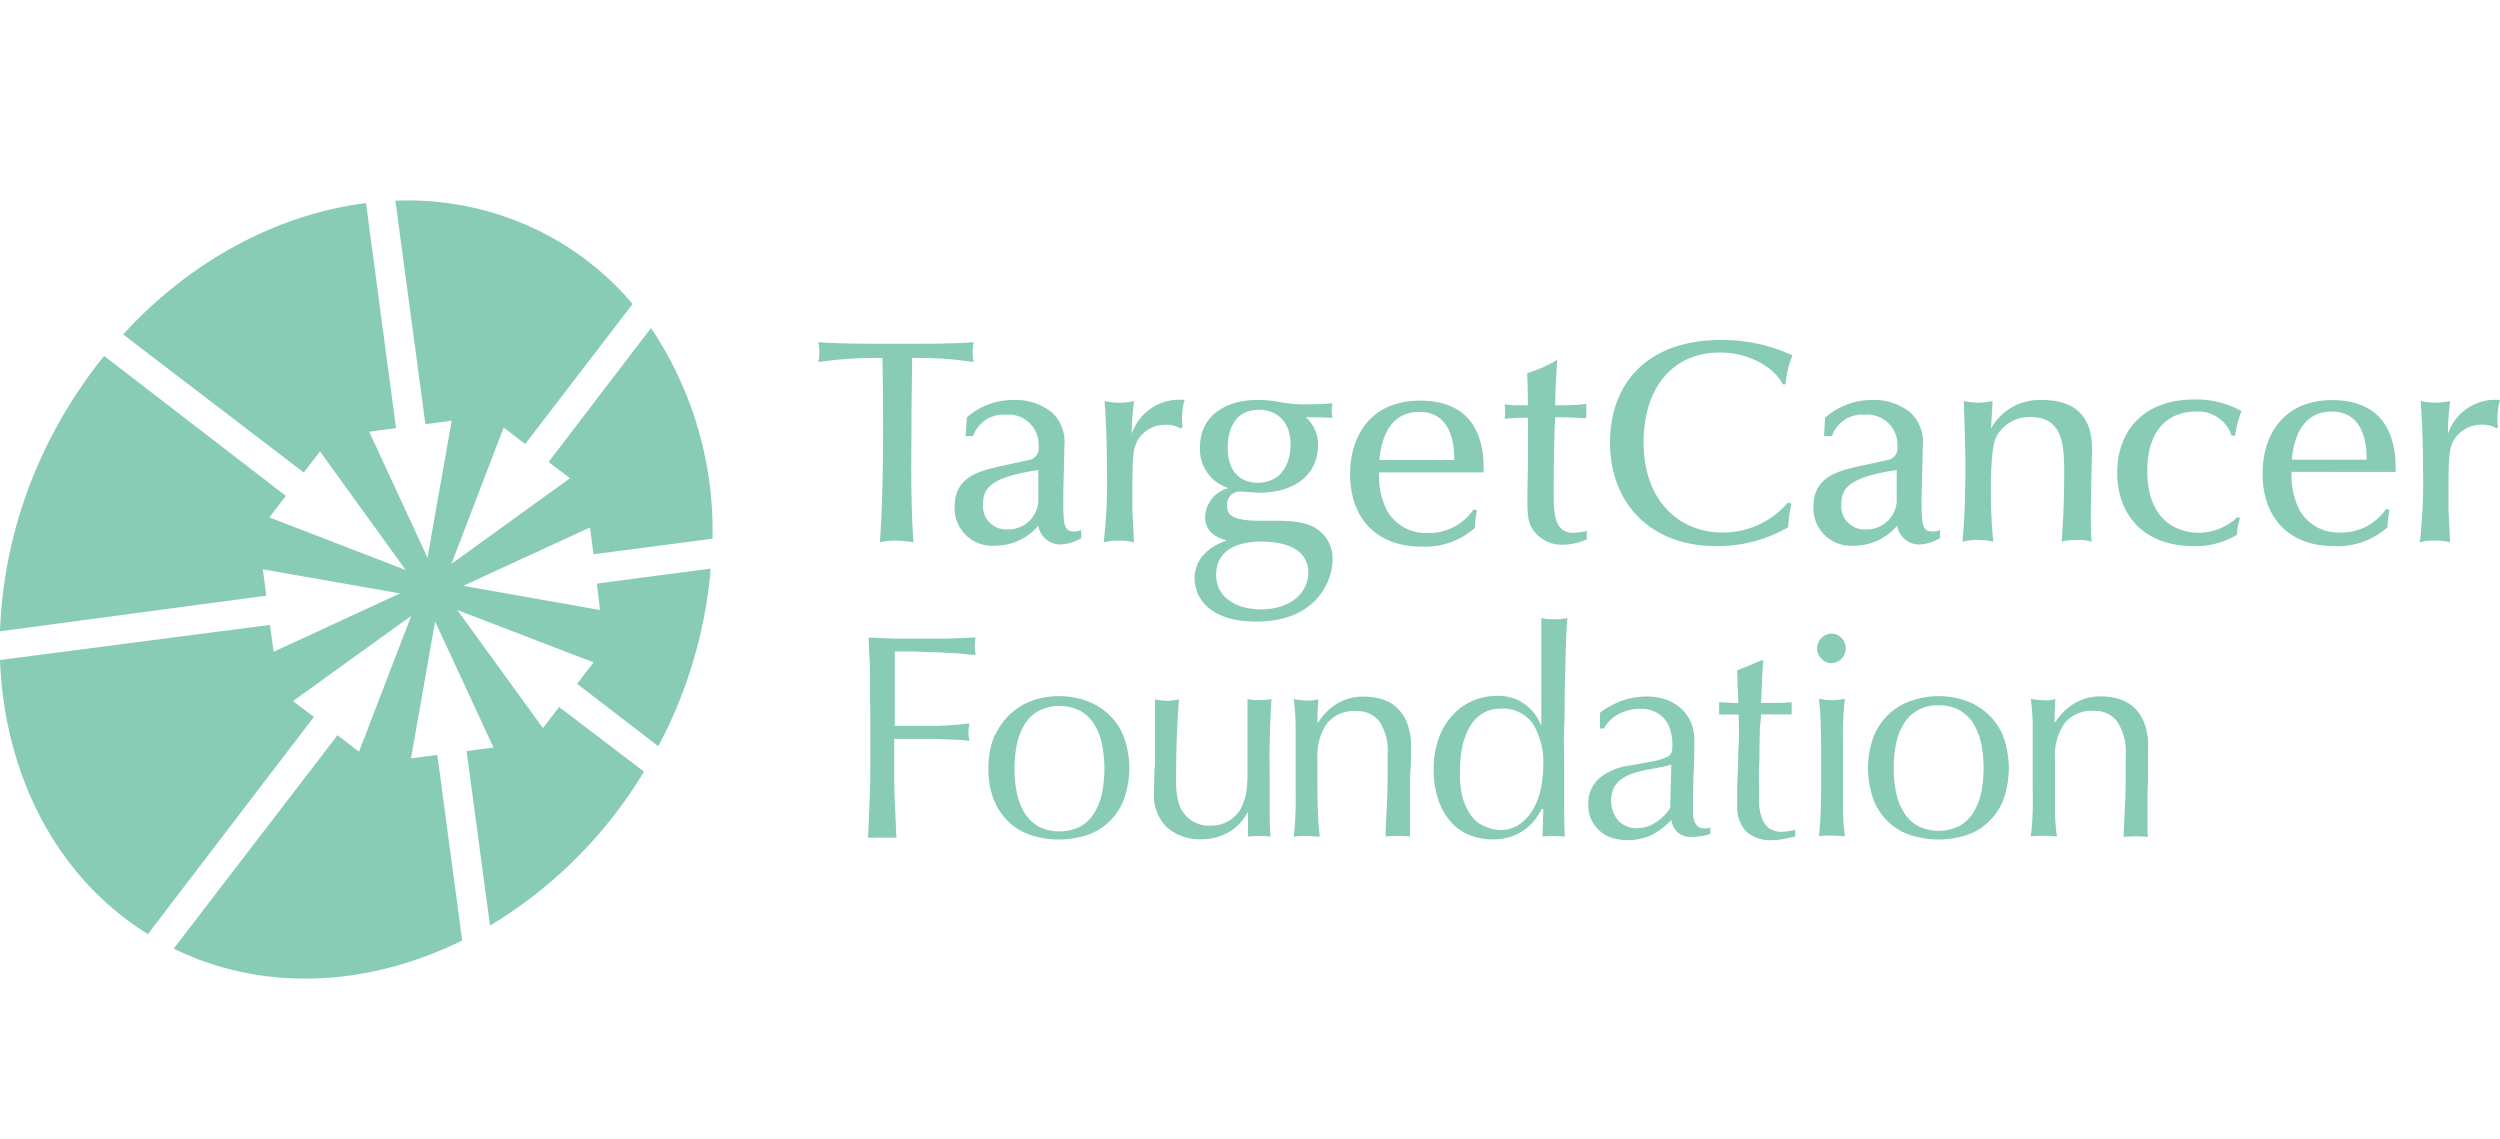 <svg id="Capa_1" data-name="Capa 1" xmlns="http://www.w3.org/2000/svg" viewBox="0 0 250 113.92"><defs><style>.cls-1{fill:#fff;}.cls-2{fill:#89ccb6;}</style></defs><title>target-cancer-foundation-logo</title><rect class="cls-1" width="250" height="113.92"/><path class="cls-2" d="M87,67.51c0-1.23-.1-2.48-.15-3.76l2.59.11c.86,0,1.72,0,2.59,0s1.75,0,2.64,0l2.89-.11a5.21,5.21,0,0,0-.08.87,5.12,5.12,0,0,0,.08.87c-.52,0-1.15-.11-1.88-.16l-2.24-.11c-.77,0-1.5-.06-2.21-.07l-1.75,0c0,.67,0,1.32,0,1.94s0,1.23,0,1.85,0,1.3,0,1.87,0,1.16,0,1.78c1.28,0,2.54,0,3.78,0s2.48-.12,3.7-.24a3.37,3.37,0,0,0-.12.87,3.2,3.2,0,0,0,.12.87c-.49-.06-1-.1-1.64-.13l-1.9-.07c-.66,0-1.32,0-2,0H89.42v2.47c0,1.27,0,2.52.06,3.76s.11,2.45.16,3.65c-.44,0-.92,0-1.42,0s-1,0-1.42,0c.06-1.2.11-2.41.16-3.65s.07-2.49.07-3.76v-5C87,70,87,68.73,87,67.51Zm12.52,6a6.25,6.25,0,0,1,1.64-2.22A6.37,6.37,0,0,1,103.4,70a8.27,8.27,0,0,1,5,0,6.44,6.44,0,0,1,2.26,1.25,6.13,6.13,0,0,1,1.64,2.22,9.22,9.22,0,0,1,0,6.7,6.08,6.08,0,0,1-1.64,2.23,5.89,5.89,0,0,1-2.26,1.2,9.35,9.35,0,0,1-2.52.35,9,9,0,0,1-2.5-.35,6,6,0,0,1-2.28-1.2,6.32,6.32,0,0,1-1.64-2.23,8.16,8.16,0,0,1-.62-3.34A8.4,8.4,0,0,1,99.48,73.47Zm2.15,5.7a6.33,6.33,0,0,0,.74,2,4,4,0,0,0,1.39,1.41,4.68,4.68,0,0,0,4.29,0,4,4,0,0,0,1.39-1.41,6.33,6.33,0,0,0,.74-2,12.61,12.61,0,0,0,0-4.69,6.3,6.3,0,0,0-.74-2,3.89,3.89,0,0,0-1.39-1.4,4.61,4.61,0,0,0-4.29,0,3.89,3.89,0,0,0-1.39,1.4,6.3,6.3,0,0,0-.74,2,12.61,12.61,0,0,0,0,4.69Zm13.83-2.51c0-.72,0-1.44,0-2.16s0-1.4,0-2.2,0-1.59,0-2.4a6.9,6.9,0,0,0,1.22.14,6.71,6.71,0,0,0,1.18-.14c-.09,1.16-.17,2.42-.22,3.81s-.07,2.79-.07,4.24a8,8,0,0,0,.26,2.31,3.21,3.21,0,0,0,.64,1.19,3,3,0,0,0,1,.77,3.2,3.2,0,0,0,1.46.31,3.57,3.57,0,0,0,2-.54,3.26,3.26,0,0,0,1.19-1.32c.13-.32.24-.6.32-.84a4.81,4.81,0,0,0,.18-.92,12.42,12.42,0,0,0,.09-1.57c0-.65,0-1.55,0-2.69V72.21c0-.42,0-.82,0-1.21s0-.76,0-1.1l.61.1a3.86,3.86,0,0,0,.6,0,3.91,3.91,0,0,0,.61,0l.58-.1c-.1,1.5-.15,3-.18,4.36s0,2.88,0,4.44c0,.87,0,1.72,0,2.55s0,1.63.09,2.41a11,11,0,0,0-1.13-.06,11.13,11.13,0,0,0-1.13.06c0-.17,0-.36,0-.55s0-.4,0-.61V81.26h-.06a4.89,4.89,0,0,1-1.94,2,5.21,5.21,0,0,1-2.58.66,5,5,0,0,1-3.55-1.2,4.55,4.55,0,0,1-1.28-3.46C115.41,78.26,115.43,77.39,115.46,76.66ZM138,72.23a2.73,2.73,0,0,0-2.32-1.12,3.49,3.49,0,0,0-3,1.25,5.77,5.77,0,0,0-.94,3.51v2.46c0,.87,0,1.78.05,2.74a24.14,24.14,0,0,0,.19,2.59c-.45,0-.88-.06-1.31-.06s-.86,0-1.3.06c.09-.78.16-1.64.19-2.59s0-1.87,0-2.74v-3c0-.87,0-1.79,0-2.74s-.09-1.85-.19-2.68a8.51,8.51,0,0,0,1.3.14,3.16,3.16,0,0,0,.51,0l.65-.11c-.06.78-.09,1.55-.09,2.32h.06a6,6,0,0,1,1.94-1.92,5.12,5.12,0,0,1,2.71-.68,6.24,6.24,0,0,1,1.64.23,3.94,3.94,0,0,1,1.5.79,4.18,4.18,0,0,1,1.09,1.54,6.28,6.28,0,0,1,.42,2.48c0,.83,0,1.68-.06,2.56S141,79,141,80v1.88c0,.31,0,.61,0,.91s0,.59,0,.86a12.27,12.27,0,0,0-1.24-.06,11.76,11.76,0,0,0-1.2.06c0-1,.08-2,.13-3.11s.07-2.15.07-3.27V75.51A5.4,5.4,0,0,0,138,72.23Zm16.17,8.67a5.94,5.94,0,0,1-.62,1,4.91,4.91,0,0,1-1,1,5.1,5.1,0,0,1-1.41.75,5.67,5.67,0,0,1-1.88.29,6.38,6.38,0,0,1-2.16-.38,4.83,4.83,0,0,1-1.89-1.23,6.49,6.49,0,0,1-1.33-2.2,9.16,9.16,0,0,1-.51-3.23,8.51,8.51,0,0,1,.56-3.22,6.73,6.73,0,0,1,1.43-2.27,5.82,5.82,0,0,1,2-1.37,6.13,6.13,0,0,1,2.24-.45,4.49,4.49,0,0,1,4.47,2.9h.06V69.67c0-.74,0-1.48,0-2.22s0-1.45,0-2.13,0-1.31,0-1.91,0-1.13,0-1.6l.67.11c.21,0,.42,0,.63,0a6.26,6.26,0,0,0,.63,0l.68-.11c-.06.62-.11,1.52-.15,2.68s-.06,2.46-.1,3.87,0,2.86-.07,4.35,0,2.85,0,4.08,0,2.53,0,3.59,0,2.16.06,3.28a11,11,0,0,0-1.13-.06,10.56,10.56,0,0,0-1.1.06l.08-2.76Zm-7.86-1a5.2,5.2,0,0,0,.93,1.81,2.92,2.92,0,0,0,1.28.94A4.1,4.1,0,0,0,150,83a3.32,3.32,0,0,0,1.95-.57,4.82,4.82,0,0,0,1.35-1.48,7.07,7.07,0,0,0,.78-2.07,11.33,11.33,0,0,0,.24-2.31,7.17,7.17,0,0,0-1.07-4.25,3.69,3.69,0,0,0-3.16-1.46,3.44,3.44,0,0,0-1.81.47A3.81,3.81,0,0,0,147,72.64a6.67,6.67,0,0,0-.76,2,11.81,11.81,0,0,0-.24,2.44A9.61,9.61,0,0,0,146.33,80ZM162.4,70a7.56,7.56,0,0,1,2.26-.35,5.86,5.86,0,0,1,1.92.3,4.31,4.31,0,0,1,1.49.87,4,4,0,0,1,1,1.36,4.23,4.23,0,0,1,.36,1.76c0,1.1,0,2.19-.06,3.28s-.06,2.25-.06,3.47c0,.23,0,.47,0,.73a2.13,2.13,0,0,0,.13.7,1.5,1.5,0,0,0,.33.51,1,1,0,0,0,.65.2l.31,0a.71.71,0,0,0,.3-.1v.64a2.94,2.94,0,0,1-.8.23,5.74,5.74,0,0,1-1.06.09,2,2,0,0,1-1.44-.48,2,2,0,0,1-.58-1.23,7.68,7.68,0,0,1-2,1.53,5.62,5.62,0,0,1-2.48.5,4.88,4.88,0,0,1-1.42-.21,3.09,3.09,0,0,1-1.23-.67,3.52,3.52,0,0,1-.86-1.11,3.12,3.12,0,0,1-.33-1.49,3.39,3.39,0,0,1,1.08-2.69,5.93,5.93,0,0,1,3-1.28c1-.17,1.85-.32,2.44-.44a6.17,6.17,0,0,0,1.3-.4.84.84,0,0,0,.5-.48,2.27,2.27,0,0,0,.09-.71,5.81,5.81,0,0,0-.17-1.39,3.37,3.37,0,0,0-.55-1.16,2.78,2.78,0,0,0-1-.79,3.34,3.34,0,0,0-1.48-.31,4.71,4.71,0,0,0-2.16.52,3.54,3.54,0,0,0-1.49,1.45H160V71.28A8.31,8.31,0,0,1,162.4,70ZM166,76.73l-1.31.25c-.45.09-.88.2-1.32.33a4.53,4.53,0,0,0-1.15.55,2.59,2.59,0,0,0-.81.87,3.12,3.12,0,0,0,.48,3.4,2.54,2.54,0,0,0,1.73.69,3.47,3.47,0,0,0,2-.61,4.5,4.5,0,0,0,1.4-1.42l.11-4.34A6.91,6.91,0,0,1,166,76.73ZM176.34,66c-.07.73-.11,1.45-.14,2.15s-.06,1.42-.1,2.14l1.19,0c.58,0,1.21,0,1.88-.07a1.2,1.2,0,0,0,0,.32v.6a2,2,0,0,0,0,.3c-.25,0-.5,0-.78,0l-.87,0H176.1c0,.08,0,.39-.07.93s-.05,1.18-.07,1.93,0,1.52-.05,2.33,0,1.54,0,2.17,0,1.07,0,1.59a4.64,4.64,0,0,0,.28,1.41,2.2,2.2,0,0,0,.69,1,2.08,2.08,0,0,0,1.34.38,4.35,4.35,0,0,0,.62-.06,5,5,0,0,0,.68-.15v.7c-.33.05-.69.13-1.09.21a5.18,5.18,0,0,1-1.14.13,3.6,3.6,0,0,1-2.7-.89,3.65,3.65,0,0,1-.87-2.64c0-.52,0-1.09,0-1.69s.05-1.28.08-2,0-1.53.07-2.41,0-1.85,0-2.93h-1.41l-.55,0c0-.11,0-.22,0-.33a3.25,3.25,0,0,0,0-.33,2.83,2.83,0,0,0,0-.29,2.89,2.89,0,0,0,0-.29c.86.06,1.5.09,1.91.09,0-.39,0-.87-.05-1.45s0-1.18-.07-1.8l2.41-1Zm5.81-2.21a1.4,1.4,0,0,1,1-.43,1.42,1.42,0,0,1,1,.43,1.49,1.49,0,0,1-1,2.53,1.41,1.41,0,0,1-1-.44,1.46,1.46,0,0,1,0-2.09Zm-.08,8.77c0-1-.09-1.86-.18-2.69a7.38,7.38,0,0,0,1.3.15,7.48,7.48,0,0,0,1.3-.15c-.1.83-.16,1.73-.19,2.69s0,1.86,0,2.73v3c0,.87,0,1.78,0,2.73s.09,1.82.19,2.6c-.44,0-.88-.06-1.3-.06s-.86,0-1.3.06c.09-.78.15-1.64.18-2.6s.05-1.86.05-2.73v-3C182.12,74.45,182.11,73.53,182.07,72.58Zm5.38.89a6.13,6.13,0,0,1,1.64-2.22A6.25,6.25,0,0,1,191.36,70a8.27,8.27,0,0,1,5,0,6.35,6.35,0,0,1,2.26,1.25,6.25,6.25,0,0,1,1.64,2.22,9.36,9.36,0,0,1,0,6.7,6.2,6.2,0,0,1-1.64,2.23,5.81,5.81,0,0,1-2.26,1.2,9.35,9.35,0,0,1-2.52.35,9.08,9.08,0,0,1-2.5-.35,5.85,5.85,0,0,1-2.27-1.2,6.08,6.08,0,0,1-1.64-2.23,9.22,9.22,0,0,1,0-6.7Zm2.14,5.7a6.33,6.33,0,0,0,.74,2,3.91,3.91,0,0,0,1.39,1.41,4.68,4.68,0,0,0,4.29,0,4,4,0,0,0,1.39-1.41,6.33,6.33,0,0,0,.74-2,12.61,12.61,0,0,0,0-4.69,6.55,6.55,0,0,0-.74-2,3.89,3.89,0,0,0-1.39-1.4,4.1,4.1,0,0,0-2.15-.53,4,4,0,0,0-2.14.53,3.81,3.81,0,0,0-1.39,1.4,6.08,6.08,0,0,0-.74,2,12.61,12.61,0,0,0,0,4.69Zm22.17-6.94a2.75,2.75,0,0,0-2.32-1.12,3.49,3.49,0,0,0-3,1.25,5.7,5.7,0,0,0-.94,3.51v2.46c0,.87,0,1.78,0,2.74s.09,1.82.19,2.59c-.44,0-.88-.06-1.3-.06s-.86,0-1.31.06c.1-.78.16-1.64.19-2.59s0-1.87,0-2.74v-3c0-.87,0-1.79,0-2.74s-.09-1.85-.19-2.68a8.62,8.62,0,0,0,1.31.14,3,3,0,0,0,.5,0l.65-.11c-.05.78-.08,1.55-.08,2.32h.05a6.14,6.14,0,0,1,1.95-1.92,5.09,5.09,0,0,1,2.7-.68,6.24,6.24,0,0,1,1.64.23,3.87,3.87,0,0,1,1.5.79,4.07,4.07,0,0,1,1.09,1.54,6.28,6.28,0,0,1,.42,2.48c0,.83,0,1.68,0,2.56s-.06,1.81-.06,2.8v1.88c0,.31,0,.61,0,.91s0,.59.05.86a12.07,12.07,0,0,0-1.23-.06,11.61,11.61,0,0,0-1.2.06c0-1,.08-2,.13-3.11s.07-2.15.07-3.27V75.51A5.4,5.4,0,0,0,211.76,72.23ZM88.25,35.8a38.83,38.83,0,0,0-6.43.41,4.76,4.76,0,0,0,.12-1,4.28,4.28,0,0,0-.12-1c1.8.17,5.5.17,7.79.17,2.84,0,5.91,0,7.77-.17a4.28,4.28,0,0,0-.12,1,4.76,4.76,0,0,0,.12,1,36.07,36.07,0,0,0-6.17-.41c0,2-.06,4-.06,6,0,3.51-.12,8.05.2,12.43a12.92,12.92,0,0,0-1.85-.17,7,7,0,0,0-1.51.17c.23-3.19.32-7.42.32-11.33C88.31,40.26,88.28,37.77,88.25,35.8Zm8.31,7.83.12-1.89A7,7,0,0,1,101.37,40a5.65,5.65,0,0,1,3.88,1.3,4,4,0,0,1,1.19,3.24c0,.84-.11,4.47-.11,5.22,0,2.55,0,3.39,1.07,3.39a1.73,1.73,0,0,0,.72-.15l0,.81a4.35,4.35,0,0,1-2.08.64,2.25,2.25,0,0,1-2.21-1.88,5.64,5.64,0,0,1-4.37,2,3.75,3.75,0,0,1-4-3.86c0-3.07,2.46-3.62,4.81-4.14l2.52-.55a1.2,1.2,0,0,0,1.07-1.39,3,3,0,0,0-3.25-3.16,3.21,3.21,0,0,0-3.3,2.14h-.78ZM103.83,47c-5,.75-5.53,1.94-5.53,3.5a2.31,2.31,0,0,0,2.46,2.44,3,3,0,0,0,3.07-2.76V47Zm14.22-4.15a2.7,2.7,0,0,0-1.5-.37,3.18,3.18,0,0,0-2.84,1.65c-.41.89-.47,1.53-.47,5.1,0,.29,0,1.27,0,1.88.12,2,.12,2.23.15,3.13a5.37,5.37,0,0,0-1.57-.17,4.75,4.75,0,0,0-1.45.17,52.36,52.36,0,0,0,.32-7.39c0-3.27-.11-4.87-.23-6.75a5.58,5.58,0,0,0,1.48.17,5.74,5.74,0,0,0,1.48-.17,20.92,20.92,0,0,0-.24,3.27A5,5,0,0,1,118.46,40a6.69,6.69,0,0,0-.26,1.89,5.31,5.31,0,0,0,.06.81ZM125.67,40a11.59,11.59,0,0,1,1.94.14,13.77,13.77,0,0,0,3,.29,25.51,25.51,0,0,0,2.64-.11,5.9,5.9,0,0,0-.09.72,6.39,6.39,0,0,0,.09.75c-.75-.06-1.86-.06-2.67-.06a3.59,3.59,0,0,1,1.22,2.79c0,3.07-2.52,4.75-5.82,4.75-.32,0-2-.12-2-.12a1.29,1.29,0,0,0-1.27,1.4c0,.78.2,1.53,3.39,1.53l2.06,0c2.46.06,3.32.58,3.93,1.13a3.54,3.54,0,0,1,1.17,2.72c0,2.09-1.54,6.23-7.65,6.23-4.67,0-6.15-2.4-6.15-4.31,0-2.67,2.58-3.57,3.19-3.8-1.89-.52-2.14-1.62-2.14-2.4a3.1,3.1,0,0,1,2.34-2.84A4.06,4.06,0,0,1,120,44.67C120,41.6,122.57,40,125.67,40Zm5.16,17.29c0-2.69-2.87-3.13-4.7-3.13-.69,0-4.52,0-4.52,3.33,0,2.15,1.86,3.45,4.58,3.45C129.2,60.89,130.83,59.18,130.83,57.24Zm-1.77-12.83c0-2.52-1.62-3.48-3.13-3.48-2.9,0-3.16,2.72-3.16,3.82,0,2.44,1.36,3.48,3,3.48C128.42,48.23,129.06,46,129.06,44.41Zm8.85,2.78a7.57,7.57,0,0,0,.78,3.79,4.44,4.44,0,0,0,4.06,2.27,5.38,5.38,0,0,0,4.6-2.35l.35.09a10,10,0,0,0-.2,1.74,7.5,7.5,0,0,1-5.39,1.88c-4.4,0-7.1-2.78-7.1-7.24,0-4,2.2-7.36,7-7.36,6.47,0,6.38,5.62,6.35,7.18ZM145.42,46c0-.95,0-4.81-3.48-4.81-2.52,0-3.74,1.91-4,4.81Zm7.36-4.23c-.93,0-1.1,0-2.32.12a4.55,4.55,0,0,0,.06-.73,5,5,0,0,0-.06-.72l.93.09c.38,0,.84,0,1.39,0,0-1,0-1.71-.06-3.21a13.46,13.46,0,0,0,3-1.34c-.15,2.41-.15,2.64-.21,4.55,1.08,0,2.15,0,3.13-.14a4.77,4.77,0,0,0,0,.72,4.3,4.3,0,0,0,0,.7c-.72,0-1.94-.09-3.13-.09-.11,2.64-.14,5.3-.14,7.94,0,2.34.37,3.62,2,3.62.27,0,1-.12,1.34-.18a1.88,1.88,0,0,0,0,.82,5.93,5.93,0,0,1-2.46.55,3.44,3.44,0,0,1-3.1-1.74c-.23-.4-.41-.9-.41-2.73,0-.46,0-1,.06-3.7V41.74Zm26.36,8.61a12.8,12.8,0,0,0-.32,2.34,14,14,0,0,1-7.19,1.89c-6.72,0-10.63-4.41-10.63-10.38C161,38.61,164.48,34,172.1,34a16.58,16.58,0,0,1,7.15,1.54,9.34,9.34,0,0,0-.69,2.89h-.29c-.78-1.65-3.34-3.18-6.29-3.18-4.57,0-7.62,3.36-7.62,9,0,6,3.74,9,7.85,9a8.51,8.51,0,0,0,6.58-3Zm3.26-6.72.11-1.89A7.06,7.06,0,0,1,187.2,40a5.69,5.69,0,0,1,3.89,1.3,4,4,0,0,1,1.19,3.24c0,.84-.12,4.47-.12,5.22,0,2.55,0,3.39,1.07,3.39A1.83,1.83,0,0,0,194,53l0,.81a4.36,4.36,0,0,1-2.09.64,2.25,2.25,0,0,1-2.2-1.88,5.63,5.63,0,0,1-4.37,2,3.75,3.75,0,0,1-4-3.86c0-3.07,2.46-3.62,4.81-4.14l2.52-.55a1.2,1.2,0,0,0,1.07-1.39,3,3,0,0,0-3.24-3.16,3.21,3.21,0,0,0-3.31,2.14h-.77ZM189.67,47c-5,.75-5.54,1.94-5.54,3.5a2.31,2.31,0,0,0,2.47,2.44,3,3,0,0,0,3.07-2.76V47Zm6.71-6.9a7.67,7.67,0,0,0,1.45.17,7.17,7.17,0,0,0,1.42-.17c0,.44-.12,2.35-.15,2.75A5.56,5.56,0,0,1,204.2,40c4.75,0,5,3.39,5,5,0,.29-.12,5.18-.12,6.17,0,.55,0,2.58.09,3a4.63,4.63,0,0,0-1.48-.17,5.07,5.07,0,0,0-1.53.17c.26-3.1.26-6.29.26-6.81,0-2.9-.14-5.65-3.36-5.65a3.7,3.7,0,0,0-3.44,2c-.53,1-.53,4.29-.53,5.65,0,2.26.15,3.74.23,4.81a6.53,6.53,0,0,0-1.53-.18,6.85,6.85,0,0,0-1.54.18c.15-1.77.29-3.62.29-8C196.52,44.35,196.44,42.12,196.38,40.09ZM224,51.8a6.34,6.34,0,0,0-.31,1.68,7.94,7.94,0,0,1-4.29,1.13c-5.5,0-7.68-3.63-7.68-7.3,0-4.44,2.87-7.36,7.65-7.36a9.25,9.25,0,0,1,4.78,1.16,11,11,0,0,0-.64,2.46h-.35a3.49,3.49,0,0,0-3.53-2.41c-3.22,0-4.9,2.29-4.9,5.91,0,5.33,3.39,6.2,5.07,6.2a5.61,5.61,0,0,0,3.94-1.56Zm5.16-4.61a7.57,7.57,0,0,0,.78,3.79,4.43,4.43,0,0,0,4.05,2.27,5.38,5.38,0,0,0,4.61-2.35l.35.09a10,10,0,0,0-.2,1.74,7.5,7.5,0,0,1-5.39,1.88c-4.4,0-7.1-2.78-7.1-7.24,0-4,2.2-7.36,6.95-7.36,6.46,0,6.37,5.62,6.35,7.18Zm7.5-1.22c0-.95,0-4.81-3.48-4.81-2.52,0-3.73,1.91-4,4.81Zm13-3.13a2.7,2.7,0,0,0-1.5-.37,3.21,3.21,0,0,0-2.84,1.65c-.41.89-.47,1.53-.47,5.1,0,.29,0,1.27,0,1.88.12,2,.12,2.23.15,3.13a5.37,5.37,0,0,0-1.57-.17,4.75,4.75,0,0,0-1.45.17,54,54,0,0,0,.32-7.39c0-3.27-.12-4.87-.23-6.75a5.52,5.52,0,0,0,1.48.17,5.6,5.6,0,0,0,1.47-.17,22.79,22.79,0,0,0-.22,3.27A5,5,0,0,1,250,40a6.69,6.69,0,0,0-.26,1.89,5.31,5.31,0,0,0,.06.81ZM55.91,70.7l-1.62,2.11L45.73,61l13.63,5.24-1.65,2.14,8.12,6.24a46,46,0,0,0,5.24-17.76L59.69,58.36,60,61,46.32,58.58,59,52.75l.35,2.68,11.9-1.56A36.33,36.33,0,0,0,65.1,32.8L54.86,46.2,57,47.82,45.14,56.39l5.23-13.64,2.15,1.65,10.74-14a29,29,0,0,0-8.1-6.66,29.75,29.75,0,0,0-15.62-3.67l3,22.35,2.63-.35L42.75,55.77l-5.83-12.6,2.68-.36-3-22.5C27.85,21.4,19.12,26,12.31,33.44L30.38,47.25,32,45.14,40.57,57,26.94,51.74l1.65-2.15-18.18-14a47.84,47.84,0,0,0-4.57,6.78A45.84,45.84,0,0,0,0,63.13l26.63-3.56-.35-2.64L40,59.34,27.36,65.18,27,62.49,0,66c.43,11.4,5.59,21.7,14.79,27.41l16.6-21.72L29.3,70.11l11.82-8.52L35.9,75.17l-2.15-1.65L17.37,94.86c9,4.41,19.48,3.81,28.85-.81L43.73,75.49l-2.63.35,2.41-13.69,5.84,12.6-2.69.36L49,92.56a45.17,45.17,0,0,0,15.4-15.4Z"/></svg>